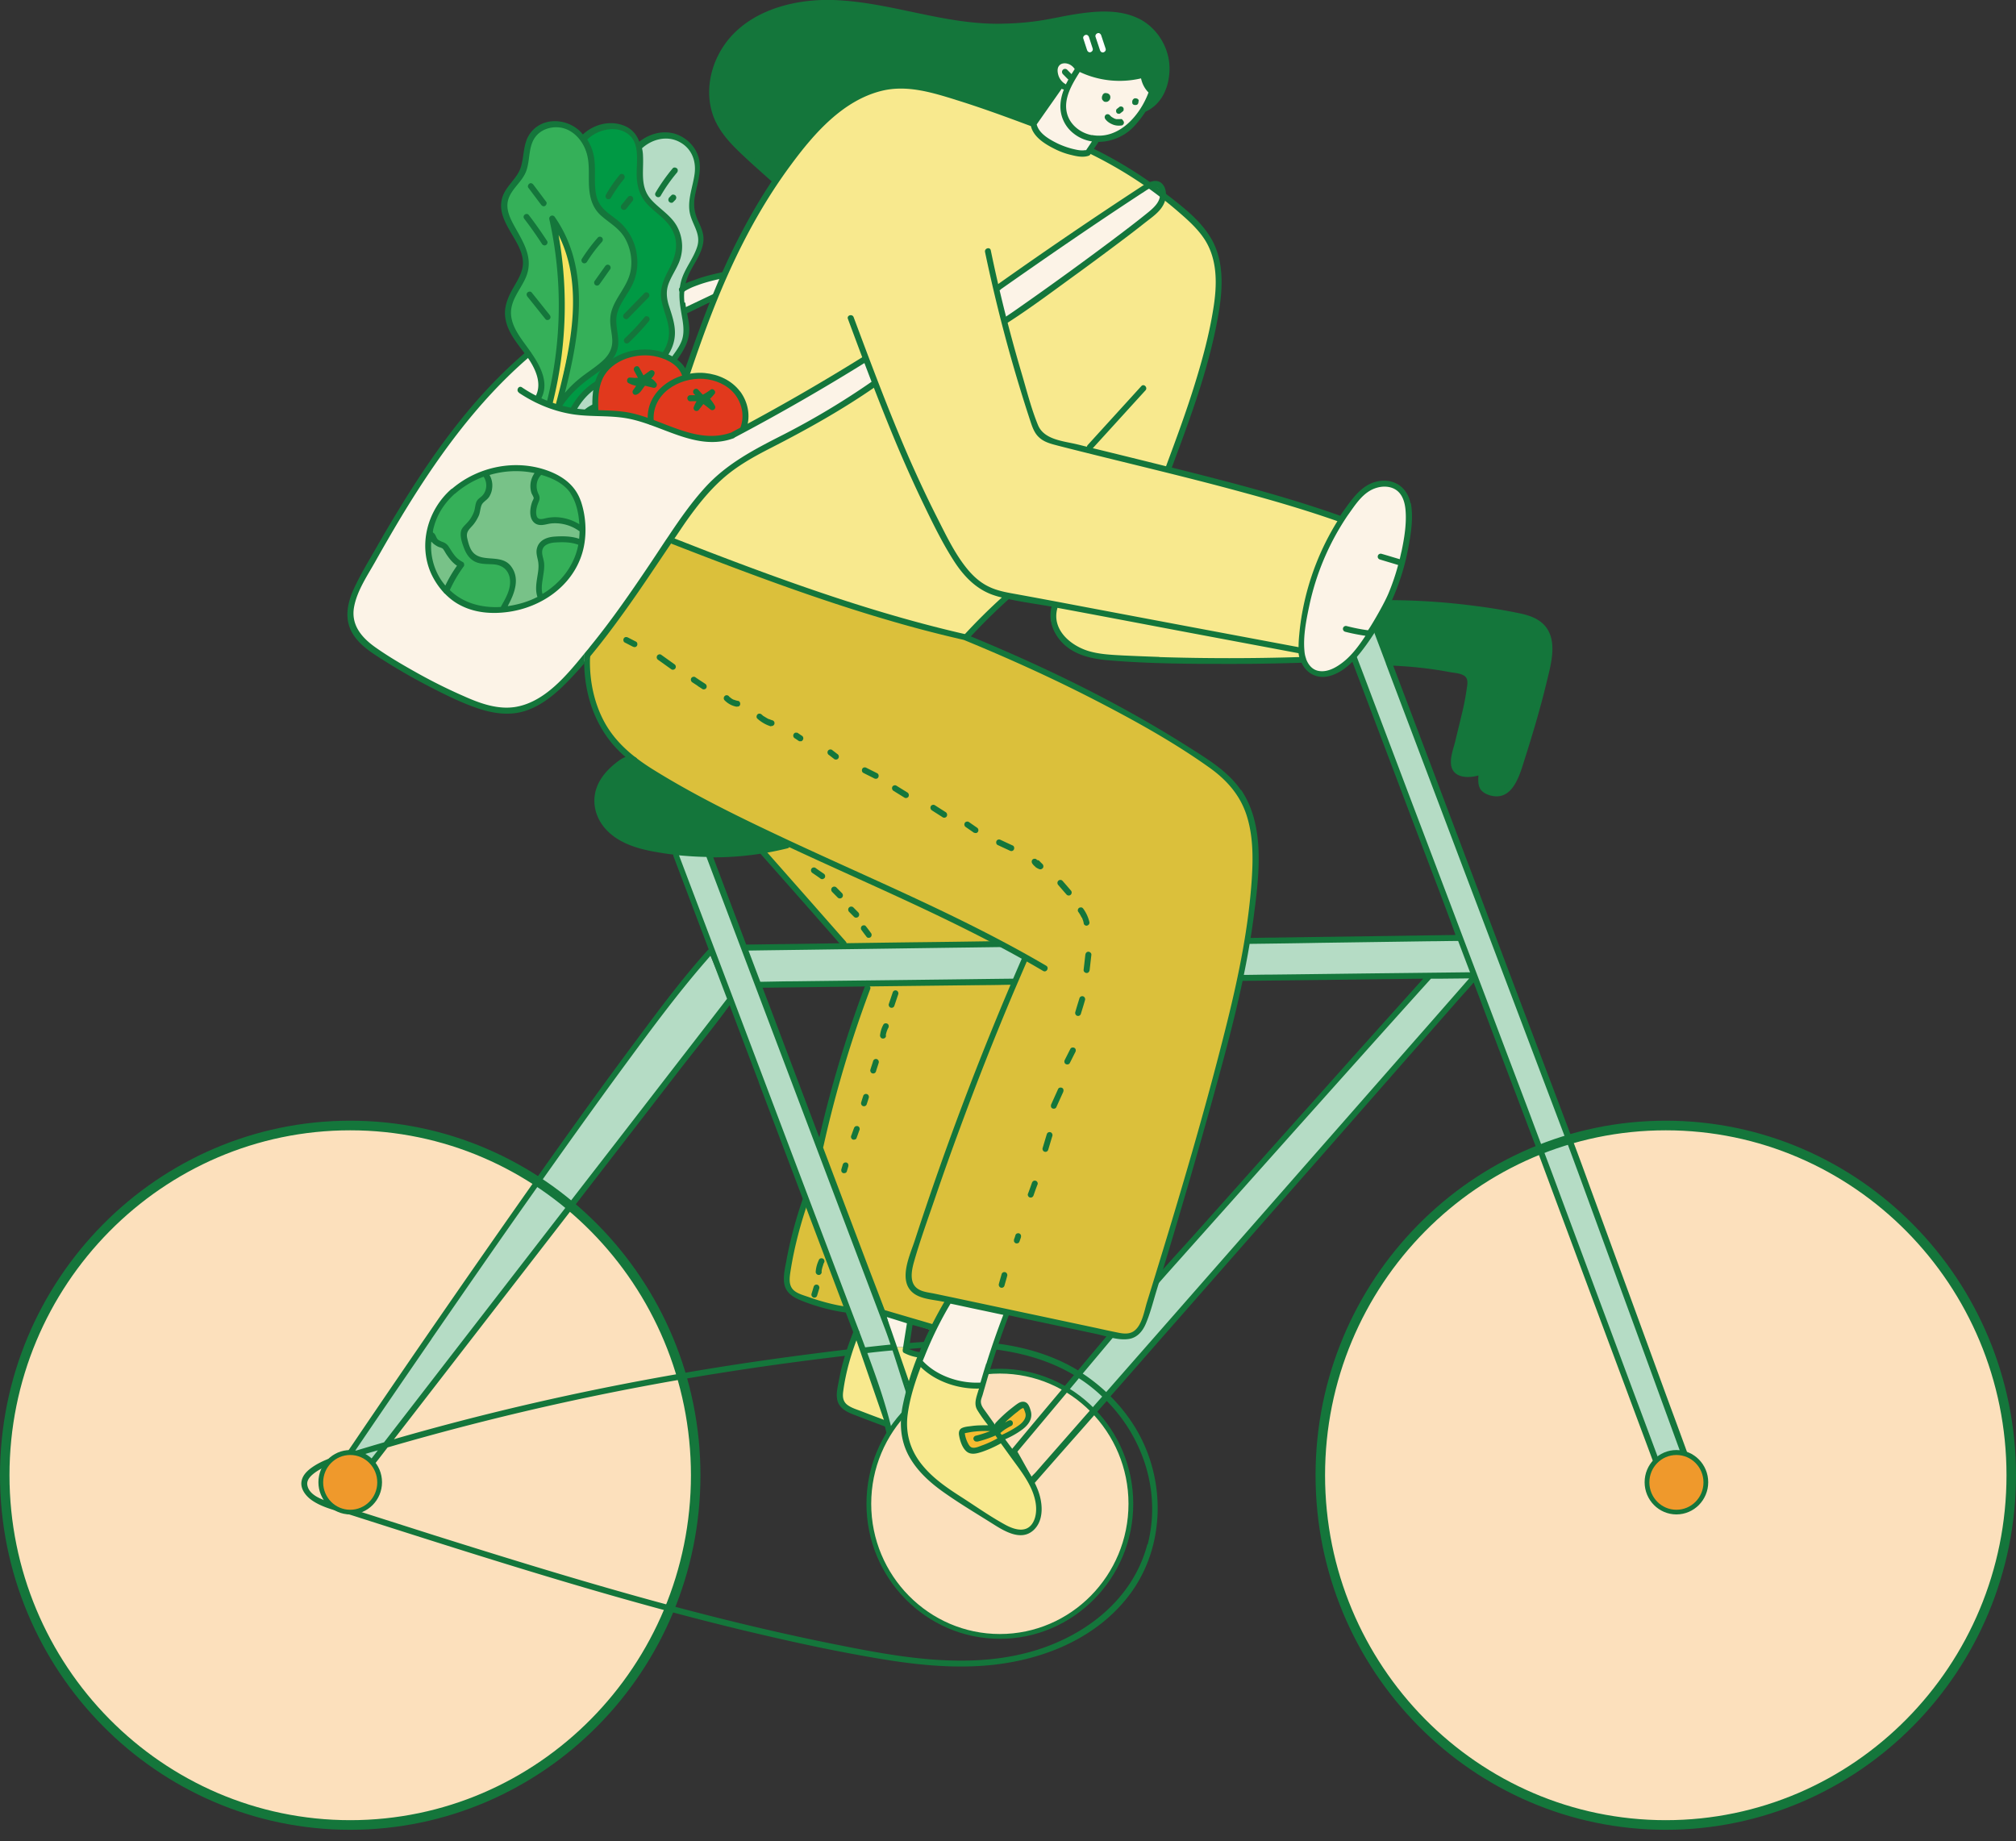 <svg width="173" height="158" fill="none" xmlns="http://www.w3.org/2000/svg"><rect width="100%" height="100%" fill="#333333" stroke="none"/><g clip-path="url(#a)"><path d="m69.058 103.084 3.742 9.288s-3.136-.425-4.112-1.025c-.975-.6-1.395-.8-1.222-2.425.172-1.625 1.58-5.838 1.58-5.838h.012Zm10.842 11.05-3.864-1.3-5.791-14.625 4.309-13.674 12.347-.038 1.013-2.5-2.655-.987-12.78.137-7.297-8.124 2.531-.488s-9.235-4.687-11.384-6.025c-2.148-1.337-4.494-2.9-5.52-6.05-1.024-3.15-.542-6.862.223-8.287.766-1.425 5.05-6.275 5.05-6.275l13.804 5.1 13.064 3.663s9.211 4.337 10.656 5.062c1.445.725 8.952 4.737 10.063 5.675 1.111.937 3.136 3.037 3.433 4.225.296 1.187.876 4.587.457 7.424-.42 2.838-1.877 10.838-2.951 14.3-1.075 3.463-3.507 11.9-3.507 11.9l-2.284 8.112s-.42 3.1-1.914 3.362c-1.494.263-15.62-3.199-15.62-3.199l-1.395 2.612h.012Z" fill="#DBC03B"/><path d="M70.664 98.36a100.569 100.569 0 0 1 4.013-13.487c.11-.313-.37-.45-.494-.138-1.643 4.4-2.989 8.9-4.013 13.487-.074.325.42.463.494.138Zm5.347-9.5c.025-.175.075-.337.136-.487a1.14 1.14 0 0 1 .087-.175c.062-.113.037-.288-.087-.35-.123-.063-.284-.038-.345.087-.16.288-.247.6-.284.925 0 .063.037.138.074.188a.25.25 0 0 0 .185.075.27.27 0 0 0 .185-.075c.05-.05.062-.1.074-.175l-.025-.013Zm-1.148 3.25a.246.246 0 0 0 .309-.175c.074-.25.16-.488.234-.738.037-.125-.049-.287-.172-.312a.247.247 0 0 0-.31.175c-.073.25-.16.487-.234.737-.037.125.05.288.173.313Z" fill="#14763B"/><path d="M29.968 156.333c16.285 0 29.486-13.364 29.486-29.849s-13.201-29.85-29.486-29.85C13.684 96.635.482 110 .482 126.485s13.202 29.849 29.486 29.849Zm112.979 0c16.284 0 29.485-13.364 29.485-29.849s-13.201-29.85-29.485-29.85c-16.285 0-29.486 13.365-29.486 29.85s13.201 29.849 29.486 29.849Z" fill="#FCE0BC"/><path d="M60.861 81.748c-7.766 8.624-33.029 46.186-33.029 46.186h2.21L62.59 85.86m60.032-2.05c-7.766 8.625-23.522 26.312-23.522 26.312L87 124.546l1.482 2.663 38.067-43.386 6.507 17.249 6.779 18.137 2.42 6.2s.086-.163.691-.563c.605-.4 1.544-.175 1.544-.175l-9.668-26.486-10.99-29.112-5.803-15.262-1.951 2.7 9.248 23.962-18.286.337-.667 3.175 16.249-.137v-.038Z" fill="#B5DCC5"/><path d="M85.803 140.434c6.213 0 11.249-5.099 11.249-11.388s-5.036-11.387-11.249-11.387c-6.212 0-11.248 5.098-11.248 11.387 0 6.289 5.036 11.388 11.248 11.388Z" fill="#FCE0BC"/><path d="m57.885 73.036 2.89.375 3.123 7.837 21.806-.238 2.222.988-1.012 2.487-22.016.075 7.52 19.162 4.68 12.762.913 3.013-.383 1.737-1.37 1.613-1.457-4.563-4.05-10.649-7.47-20.125-5.396-14.474Z" fill="#B5DCC5"/><path d="M54.218 65.173s5.074 3.2 6.445 3.888c1.37.687 7.075 3.475 7.075 3.475s-4.26 1.05-7.581.787c-3.322-.262-6.063-.575-7.495-1.95-1.432-1.375-2.902-4.212 1.568-6.2h-.012Zm65.021-8.224s5.112.175 6.125.662c1.012.488.913 1 .679 1.925-.235.925-1.198 5.25-1.198 5.25s-.321 1.225.395 1.55c.716.325 1.852 0 1.852 0s-.222.9.247 1.25 1.087.937 1.988.112c.902-.825 1.963-4.862 1.963-4.862l1.482-5.462s.432-1.763 0-2.838c-.432-1.075-1.519-1.55-2.173-1.65-.654-.1-7.754-1.412-11.36-1.187l-1.21 2.075 1.21 3.175ZM30.054 157.021C13.484 157.021 0 143.371 0 126.596c0-16.774 13.483-30.424 30.054-30.424 16.57 0 30.053 13.65 30.053 30.424 0 16.775-13.483 30.425-30.053 30.425Zm0-60.024c-16.126 0-29.24 13.275-29.24 29.599 0 16.325 13.114 29.6 29.24 29.6 16.125 0 29.238-13.275 29.238-29.6 0-16.324-13.113-29.599-29.238-29.599Zm55.748 43.636c-6.31 0-11.447-5.2-11.447-11.587s5.137-11.587 11.447-11.587 11.446 5.2 11.446 11.587-5.137 11.587-11.447 11.587Zm0-22.762c-6.088 0-11.04 5.013-11.04 11.175 0 6.162 4.952 11.175 11.04 11.175 6.087 0 11.038-5.013 11.038-11.175 0-6.162-4.951-11.175-11.038-11.175Z" fill="#14763B"/><path d="M144.995 125.221c-.556-1.525-1.112-3.05-1.68-4.575-1.197-3.262-2.383-6.524-3.58-9.787-1.112-3.025-2.211-6.05-3.322-9.074a294.63 294.63 0 0 0-1.086-2.963c-.519-1.387-1.05-2.775-1.569-4.162l-3.074-8.112c-1.272-3.363-2.544-6.725-3.815-10.1a8794.615 8794.615 0 0 1-3.816-10.1c-1.025-2.7-2.049-5.412-3.074-8.112-.136-.375-.284-.738-.42-1.113 1.63.075 3.247.25 4.84.55.383.075.901.088 1.247.313.395.25.272.775.21 1.175a21.328 21.328 0 0 1-.42 2.15c-.173.737-.358 1.462-.531 2.2-.148.625-.444 1.375-.395 2.025.099 1.225 1.42 1.275 2.359 1.012-.025.363-.037.788.135 1.113.235.437.877.65 1.322.674 1.629.1 2.16-2.087 2.543-3.287.667-2.1 1.297-4.212 1.815-6.35.358-1.525 1.062-3.687-.136-5.025-.605-.675-1.518-.925-2.37-1.087a47.128 47.128 0 0 0-3.482-.575 58.39 58.39 0 0 0-7.545-.513c-.333 0-.333.513 0 .513 2.062 0 4.112.112 6.162.337 1.062.113 2.124.263 3.185.45.889.15 1.816.263 2.667.588 2.161.813 1.482 3.237 1.075 4.987-.469 1.988-1.062 3.95-1.655 5.913-.358 1.162-1.099 4.575-2.976 3.275-.284-.2-.259-.588-.247-.913.025-.575.136-1.137.26-1.7.296-1.412.716-2.8 1.099-4.187.185-.65.358-1.3.518-1.963.173-.687.445-1.437.186-2.15-.643-1.775-3.26-1.85-4.791-2.025-2.062-.237-4.124-.4-6.199-.412a4.922 4.922 0 0 0-.037-.112c-.024-.063-.16-.425-.185-.488-.111-.313-.494.138-.37.438.358.962.728 1.924 1.086 2.887 0 .012 0 .025.013.05.913 2.425 1.839 4.862 2.753 7.287a8278.02 8278.02 0 0 1 3.704 9.8l3.89 10.275 3.333 8.812 2.001 5.287c.259.688.506 1.375.765 2.063.976 2.662 1.951 5.337 2.927 7.999 1.234 3.388 2.481 6.775 3.716 10.163.778 2.137 1.556 4.262 2.334 6.399.037.1.074.213.111.313.111.312.605.175.494-.138l.025-.025Zm-20.608-70.123c1.654.188 5.136.3 4.568 2.825-.345 1.538-.815 3.038-1.234 4.55-.309 1.15-.655 2.325-.803 3.513-.593.237-1.815.425-1.902-.513-.037-.325.112-.7.186-1.012.086-.388.185-.763.271-1.15.346-1.4.704-2.788.902-4.213.074-.537.123-1.1-.346-1.475-.494-.4-1.334-.425-1.939-.525a40.1 40.1 0 0 0-4.741-.5c-.235-.625-.469-1.262-.716-1.887 1.914.025 3.828.162 5.741.375l.013.012Zm16.349 65.849c-1.161-3.1-2.309-6.213-3.47-9.313-1.124-3.025-2.247-6.037-3.371-9.062-.444-1.2-.889-2.4-1.346-3.6a407.01 407.01 0 0 1-1.247-3.312c-.938-2.488-1.889-4.987-2.827-7.475-1.21-3.212-2.433-6.412-3.643-9.625-1.235-3.262-2.469-6.524-3.704-9.774-1-2.65-2-5.288-3-7.938-.519-1.362-1.025-2.724-1.544-4.075-.025-.062-.16-.425-.185-.487-.111-.313-.494.137-.371.438.359.95.717 1.887 1.075 2.837l2.716 7.175c1.198 3.175 2.396 6.337 3.606 9.512.506 1.337 1.494 3.975 1.469 3.987-2 .025-4.025.063-6.013.088-3.161.05-6.335.087-9.495.137-.729 0-1.47.025-2.198.025-.321 0-.334.525 0 .513 2-.025 3.988-.05 5.988-.088l9.495-.137c.729 0 1.63-.025 2.371-.025h.087c.358.95.666 1.762 1.024 2.7-.024 0-.049-.013-.074-.013l-6.569.075c-3.494.038-6.976.088-10.47.125-.803 0-1.605.025-2.396.025-.321 0-.333.525 0 .513l6.569-.075 8.915-.113c-3.26 3.625-6.507 7.25-9.742 10.875-3.284 3.675-6.557 7.35-9.841 11.025-1.247 1.4-2.543 2.774-3.754 4.224-2 2.388-4 4.763-6 7.15-.1.113-.186.225-.284.338-.037-.025-.087-.05-.124-.075-2.272-1.35-4.865-2.038-7.47-2.3-2.642-.275-5.31-.138-7.94.125-.16-.475-.32-.963-.493-1.425-.618-1.675-1.26-3.338-1.902-5.013-2.877-7.612-5.754-15.224-8.63-22.824-.174-.45-.334-.875-.507-1.325h.062c2.42-.025 4.852-.062 7.272-.087 3.828-.05 7.656-.088 11.496-.138.889 0 1.778-.025 2.68-.037.32 0 .333-.525 0-.513-2.42.025-4.853.063-7.273.088-3.828.05-7.656.087-11.496.137-.889 0-1.778.025-2.68.038h-.258c-.359-.938-.655-1.738-1.013-2.675 2.37-.038 4.754-.063 7.124-.1 3.915-.05 7.841-.113 11.755-.163l2.717-.037c.32 0 .333-.525 0-.513-2.457.038-4.915.075-7.372.1-3.914.05-7.84.113-11.755.163l-2.667.037c-.938-2.5-1.889-4.987-2.827-7.487h.173a26.562 26.562 0 0 0 6.198-.775c.321-.075.185-.575-.136-.5a26.332 26.332 0 0 1-11.643.225c-1.692-.35-3.63-1.125-4.186-2.975-.26-.85-.062-1.712.407-2.45a5.13 5.13 0 0 1 .828-.962c.308-.275.987-.938 1.444-.688.284.15.544-.287.26-.45-.618-.325-1.21.088-1.692.463-.568.45-1.087.987-1.432 1.625-.692 1.275-.507 2.725.37 3.85 1.013 1.275 2.593 1.812 4.137 2.112a29.67 29.67 0 0 0 1.84.287c0 .038 0 .076.012.126l3.037 8.024c-.037 0-.074.025-.111.075-2.235 2.488-4.235 5.188-6.223 7.863-2.84 3.8-5.594 7.65-8.335 11.524-2.852 4.038-5.68 8.1-8.495 12.175-2.284 3.3-4.544 6.612-6.803 9.937-.37.55-.741 1.1-1.124 1.65-1 .262-2.037.587-2.901 1.175-.42.287-.852.675-.951 1.212-.124.65.333 1.238.815 1.6.988.725 2.358.975 3.506 1.338 5.902 1.887 11.805 3.775 17.744 5.55s11.903 3.425 17.94 4.812c3.013.7 6.05 1.338 9.1 1.862 2.952.513 5.94.875 8.928.713 4.865-.25 9.94-2.062 12.99-6.087 3.123-4.113 3.185-9.938.555-14.312-.605-1-1.334-1.925-2.16-2.75 2.086-2.375 4.16-4.75 6.247-7.125 3.667-4.175 7.334-8.362 11.002-12.537 3.173-3.613 6.334-7.225 9.507-10.837 1.037-1.188 2.074-2.363 3.112-3.55.432-.488.876-.963 1.296-1.463.222.6.457 1.2.679 1.8 1.025 2.713 2.05 5.438 3.087 8.15.568 1.512 1.148 3.025 1.716 4.537.297.788.581 1.563.877 2.35 1.012 2.738 2.037 5.463 3.05 8.2 1.21 3.25 2.42 6.487 3.63 9.737.741 2 1.494 4 2.235 6l.111.3c.111.312.605.175.494-.138l-1.593-4.274-.012-.025Zm-80.11-47.399 8.964 23.7c2.087 5.524 4.185 11.049 6.272 16.574.198.512.383 1.037.556 1.562-.729.075-1.445.15-2.173.238-.284-.763-.568-1.525-.865-2.288-1.222-3.225-2.444-6.462-3.667-9.687L62.38 84.26c-1.37-3.625-2.741-7.237-4.112-10.862.778.075 1.568.125 2.346.138l.013.012Zm4.47 19.3 7.334 19.386c.432 1.15.876 2.3 1.308 3.45-1.975.225-3.938.475-5.902.738-11.36 1.525-22.583 3.8-33.61 6.962-.148.038-.283.088-.42.125l6.15-7.95 9.78-12.637 8.692-11.25c1.395-1.8 2.852-3.562 4.185-5.412.828 2.2 1.655 4.387 2.495 6.587h-.013Zm-28.054 22.036c2.778-4.025 5.556-8.049 8.371-12.037 2.779-3.937 5.57-7.862 8.434-11.75 2.123-2.887 4.26-5.774 6.606-8.487l.53-.612 1.408 3.712-3.47 4.488c-2.765 3.574-5.519 7.15-8.285 10.712-3.26 4.212-6.507 8.412-9.766 12.624-2.643 3.413-5.273 6.825-7.915 10.238-.827.237-1.655.487-2.482.737l.148-.225c2.124-3.137 4.272-6.262 6.42-9.387v-.013Zm-7.05 12.712-.05.05c-.185-.05-.543.025-.691.025h-.926a283.43 283.43 0 0 0 1.691-2.512c.025 0 .037 0 .062-.012a125.69 125.69 0 0 1 2.346-.688l-1.864 2.412c-.186.238-.396.475-.569.738v-.013Zm68.466 4.925c-1.26 4.825-5.482 7.975-10.063 9.238-5.618 1.549-11.582.387-17.163-.738-5.742-1.162-11.434-2.587-17.077-4.175-5.655-1.587-11.26-3.325-16.854-5.087-2.827-.9-5.655-1.8-8.47-2.7-.803-.25-2.284-.6-2.457-1.613-.087-.487.358-.862.704-1.112.654-.45 1.42-.738 2.197-.963-.197.288-.395.575-.58.863-.333.487-.729.975-1.012 1.5 0 .025-.025.037-.05.062-.111.163.037.388.222.388h1.457c.26 0 .716.1.939-.075.11-.088.21-.275.296-.388.63-.812 1.247-1.625 1.877-2.425.284-.362.556-.724.84-1.087a231.657 231.657 0 0 1 28.942-6.45c2.778-.437 5.569-.825 8.36-1.175l3.358-.412c.827 2.225 1.592 4.475 2.148 6.787.074.325.519 0 .445-.337-.556-2.288-1.272-4.313-2.087-6.513a62.57 62.57 0 0 1 2.16-.225c.408 1.225.779 2.463 1.186 3.688.099.312.531-.013.432-.338-.395-1.187-.704-2.2-1.086-3.4l1.765-.15c4.507-.3 9.323-.037 13.274 2.313-1.741 2.075-3.494 4.15-5.223 6.237a.937.937 0 0 0-.099.125c-.074.088-.099.213-.037.313l1.482 2.662c.074.137.296.175.395.05 1.26-1.438 2.519-2.875 3.79-4.312.84-.95 1.668-1.9 2.507-2.85 3.149 3.2 4.667 7.837 3.507 12.324l-.025-.025Zm-9.94-5.787c-.407-.725-.802-1.45-1.21-2.162 1.618-1.925 3.223-3.85 4.84-5.775.149-.175.297-.35.433-.525.395.25.778.525 1.148.825.296.237.58.487.852.75-.543.612-1.074 1.225-1.618 1.837-1.037 1.188-2.074 2.363-3.111 3.55-.334.375-.654.75-.988 1.125-.099.112-.247.237-.358.375h.012Zm34.067-38.786c-3.037 3.45-6.063 6.912-9.1 10.362-3.667 4.175-7.334 8.362-11.002 12.537-2.519 2.875-5.037 5.737-7.556 8.612a15.508 15.508 0 0 0-2.013-1.587c1.963-2.338 3.927-4.675 5.877-7.013 1.038-1.225 2.124-2.412 3.186-3.612l9.384-10.512c3.457-3.863 6.915-7.737 10.384-11.587.346-.388.704-.775 1.05-1.163h.864l2.396-.025h.024l-3.506 4 .012-.012Z" fill="#14763B"/><path d="M142.242 125.384a10.372 10.372 0 0 1 2.42-.05Z" fill="#FCE0BC"/><path d="M142.316 125.634a9.797 9.797 0 0 1 2.346-.038c.136.013.26-.125.26-.262 0-.15-.112-.238-.26-.263a10.363 10.363 0 0 0-2.482.05c-.135.025-.209.2-.172.313.037.15.172.2.308.175v.025Z" fill="#14763B"/><path d="M142.946 157.021c-16.57 0-30.053-13.65-30.053-30.425 0-16.774 13.483-30.424 30.053-30.424 16.571 0 30.054 13.65 30.054 30.424 0 16.775-13.483 30.425-30.054 30.425Zm0-60.024c-16.126 0-29.238 13.275-29.238 29.599 0 16.325 13.112 29.6 29.238 29.6 16.126 0 29.239-13.275 29.239-29.6 0-16.324-13.113-29.599-29.239-29.599Z" fill="#14763B"/><path d="M30.188 124.646h-.272c-1.316 0-2.383 1.081-2.383 2.413v.275c0 1.332 1.067 2.412 2.383 2.412h.272c1.316 0 2.383-1.08 2.383-2.412v-.275c0-1.332-1.067-2.413-2.383-2.413Z" fill="#EF992C"/><path d="M30.053 129.959c-1.506 0-2.729-1.238-2.729-2.763 0-1.524 1.223-2.762 2.729-2.762s2.729 1.238 2.729 2.762c0 1.525-1.223 2.763-2.729 2.763Zm0-5.1c-1.284 0-2.321 1.05-2.321 2.35s1.037 2.35 2.321 2.35c1.284 0 2.321-1.05 2.321-2.35s-1.037-2.35-2.321-2.35Z" fill="#14763B"/><path d="M143.995 124.646h-.272c-1.316 0-2.383 1.081-2.383 2.413v.275c0 1.332 1.067 2.412 2.383 2.412h.272c1.316 0 2.383-1.08 2.383-2.412v-.275c0-1.332-1.067-2.413-2.383-2.413Z" fill="#EF992C"/><path d="M143.86 129.959c-1.507 0-2.729-1.238-2.729-2.763 0-1.524 1.222-2.762 2.729-2.762 1.506 0 2.728 1.238 2.728 2.762 0 1.525-1.222 2.763-2.728 2.763Zm0-5.1c-1.284 0-2.322 1.05-2.322 2.35s1.038 2.35 2.322 2.35 2.321-1.05 2.321-2.35-1.037-2.35-2.321-2.35Z" fill="#14763B"/><path d="m58.514 24.712 3.692-1.1-.778 2.087-2.901 1.15s-.47-1.275 0-2.137h-.013Zm22.795 86.809 5.149 1.213-2.198 6.35s-2.285-.175-3.149-.688c-.864-.512-2.222-1.537-2.222-1.537l2.432-5.338h-.012ZM91.013 7.237c.074.075-2.333 3.325-2.333 3.325s.666 1.613 2.16 2.088c1.495.462 2.569.475 2.569.475L94 11.987s1.272-.025 2.1-.55c.827-.525 1.728-1.325 2.11-2.2.384-.875.569-1.262.569-1.262l-.68-1.5s-1.48.312-2.493.187-2.989-.75-2.989-.75-.53-.787-.963-.75c-.432.038-1.11.075-1.136.675-.024.6.025.95.507 1.413l-.013-.013Zm22.843 39.574s2.68-6.4 5.495-5.25c2.815 1.15 1.025 6.612 1.025 6.612s-1.074 3.625-1.852 4.825c-.766 1.213-2.47 4.263-4.124 4.613-1.655.35-2.26.162-2.494-.788-.235-.95-.322-3.537.222-5.337.543-1.8 1.728-4.675 1.728-4.675Z" fill="#FCF3E7"/><path d="M66.652 15.512s4.21-6.462 7.248-7.55c3.025-1.087 5.111-.825 7.457 0s7.322 2.613 7.322 2.613l2.334-3.325s-.95-.738-.346-1.8c.605-1.063 1.939.475 1.939.475s2.408.85 3.494.775c1.087-.075 2-.213 2-.213l.68 1.5-.568 1.263s.876-.1 1.247-.863c.37-.762.704-1.762.605-2.725-.099-.962-.42-2.45-1.507-3.187-1.086-.737-3.494-1.762-5.976-1.037-2.482.725-5.988.8-7.273.837-1.284.038-7.235-1.037-9.124-1.375-1.89-.337-7.409-1.362-10.335.35-2.926 1.713-4.05 2.875-4.507 4.95-.457 2.075.185 4.562 1.284 5.675 1.1 1.112 4.038 3.662 4.038 3.662l-.012-.025Z" fill="#14763B"/><path d="M58.7 32.437s2.42-.625 3.507.325c1.087.95 1.84 1.737 1.728 2.775-.11 1.037 0 1.362 0 1.362l10.434-6.175.84 2.163s-8.298 4.925-10.446 6c-2.149 1.074-4.124 3.137-5.483 4.712-1.358 1.575-1.827 2.675-1.827 2.675s10.113 3.962 12.459 4.725c2.346.762 13.063 3.662 13.063 3.662l3.26-3.4 4.161.688s-.42 1.2 0 1.825c.42.624 1.284 2.374 3.79 2.7 2.507.324 17.534 0 17.534 0s-.284-1.613 0-3.45c.284-1.838 1.371-3.738 1.704-5.138.333-1.412 1.642-3.387 1.642-3.387s-4.803-1.838-7.914-2.388c-3.112-.55-7.038-1.8-7.038-1.8s2-4.95 2.395-6.474c.395-1.525 1.617-5.538 1.815-7.413.198-1.875.716-3.175-.222-5.112-.939-1.938-3.482-4.587-5.964-5.787a34.218 34.218 0 0 1-4.445-2.6s.037.575-1.21.212c-1.247-.362-2.013-.475-2.52-.937-.505-.463-.814-.738-1.283-1.625 0 0-6.396-2.313-7.619-2.613-1.222-.3-3.296-1.237-5.828-.412-2.53.825-5.148 3.625-6.346 4.912-1.198 1.288-3.359 4.863-4.235 6.063-.877 1.2-2.976 5.924-2.976 5.924l-2.951 7.988H58.7Zm20.175 84.422s1.272 1.563 3.47 1.788c2.197.225 2 .162 2 .162l-.408 1.788s3.457 4.637 4 5.612c.544.975 1.273 2.562 1.223 3.212-.05.65.025 1.888-1.136 2.038-1.16.15-2.877-1-3.84-1.613-.963-.612-3.58-2.012-4.618-3.262-1.037-1.25-1.889-1.888-2.013-2.875-.123-.987.062-2.65.26-3.437.197-.788 1.062-3.425 1.062-3.425v.012Zm-5.458-2.225.68 1.4 1.95 6.125s-1.086-.388-1.95-.738c-.865-.35-1.754-.412-2-1.212-.248-.8.296-2.525.53-3.475.235-.95.803-2.112.803-2.112l-.013.012Zm3.347.963h.876s.087.337.346.45c.26.112.89.25.89.25l-.94 2.962-1.16-3.65-.012-.012Z" fill="#F8E98E"/><path d="m76.049 112.834 2.086.637-.481 2.125h-.889l-.716-2.762Z" fill="#FCF3E7"/><path d="M85.332 122.509s1.815-1.863 2.297-1.863c.481 0 .543.313.568.8.025.488-1.16 1.575-1.741 1.838l-.58.262s-1.1.475-1.556.725c-.457.25-.914.538-1.21.213-.297-.325-.988-1.475-.47-1.65.519-.175 2.704-.338 2.704-.338l-.012.013Z" fill="#F5BC31"/><path d="M85.643 24.736s9.791-6.824 10.458-7.324c.667-.5 2.642-1.838 3.136-1.75.494.087.716.8.568 1.175-.148.375-.309.962-1.247 1.725-.938.762-10.26 7.624-10.755 8.012-.493.387-1.53 1.112-1.53 1.112l-.63-2.962v.012ZM74.38 30.712l.84 2.162s-6.457 3.8-8.075 4.7c-1.617.9-2.951 1.162-4.865 2.987-1.914 1.825-3.42 3.3-5.482 6.775-2.062 3.475-5.445 7.7-6.186 8.8-.741 1.1-3.766 4.412-5.705 4.737-1.938.325-4.408-.35-6.37-1.375-1.964-1.025-5.903-3.212-6.792-3.975-.889-.762-1.877-1.437-1.766-2.912.111-1.475 1.161-3.275 1.729-4.237.568-.963 5.285-8.588 6.161-9.825.877-1.238 6.211-7.25 7.31-8.137 0 0 .778.725 1.025 1.512.247.788.21 2.05 0 2.35 0 0 1.309.925 2.79 1 1.482.075 3.21.125 4.124.275.914.15 2.359.587 3.52 1.062 1.16.475 2.815 1.1 3.84 1.163 1.024.062 3.099-.55 4.852-1.638 1.753-1.087 9.038-5.412 9.038-5.412l.013-.012Z" fill="#FCF3E7"/><path d="M47.871 34.461s1.692-1.9 2.593-2.137c.901-.237 1.716-1.087 1.951-1.712.235-.625.235-1.375.198-2.588-.038-1.212-.149-1.287.185-1.775.333-.487 1.272-1.612 1.556-2.637.284-1.025.074-2.338-.346-3.063-.42-.725-1.284-1.637-2.038-2.187-.753-.55-1.049-.6-1.135-1.65-.087-1.05-.186-2.875-.346-3.812-.16-.938-.976-2.188-2.605-2.275-1.63-.088-2.569.8-2.667 1.587-.1.788.012 1.975-.47 2.713-.481.737-1.506 1.4-1.568 2.5-.062 1.1.741 2.3 1.247 3.274.506.975.803 1.125.778 2.013-.025.887-1.087 2.262-1.37 3.05-.284.787-.482 1.9.308 3.05s1.704 2.162 1.963 2.812c.42 1.037.124 2.475.124 2.475l-.05.187 1.63.513.062-.325v-.013Z" fill="#35B059"/><path d="M50.204 11.7s1.013-1.038 2.148-.925c1.136.112 1.741.35 2.124 1.25s.148 2.35.346 3.624c.197 1.275.778 1.5 1.482 2.175.703.675 1.494 1.038 1.74 2.2.248 1.163.174 2.125-.32 2.95-.494.825-1 1.5-.89 2.45.112.95.717 1.85.73 2.938.011 1.087-.31 2.55-1.57 3.125-1.258.575-3.283.712-4.123 1.087-.84.375-2.519 2.05-2.68 2.6l-1.382-.388s.679-.95 1.234-1.412c.556-.463 1.976-1.4 2.396-1.888.42-.487 1.26-.862 1.309-1.724.049-.863-.358-1.588-.173-2.738s1.062-1.812 1.234-2.262c.173-.45.865-1.888.568-2.975-.296-1.088-.666-2.025-1.592-2.663-.926-.637-1.655-.662-1.927-2.087-.271-1.425-.061-2.6-.197-3.1s-.766-2.05-.766-2.05l.309-.187Z" fill="#094"/><path d="M54.847 12.462s1.198-.825 2.099-.9c.901-.075 2.26.638 2.544 1.4.283.763.506 1.138.148 2.7-.358 1.562-.494 2.487-.16 3.137.333.65.913 1.313.69 2.075-.222.763-.74 1.588-1.16 2.363-.42.775-.494 1.587-.482 2.6.013 1.012.445 1.525.321 2.487-.123.963-.271 1.775-.592 2.1-.321.325-.939 1.4-1.223 1.837-.284.438-.716 1.075-1.284 1.513-.568.437-1.123.612-2.407.7-1.285.087-2.742.4-3.112.912l-1.198-.187s.445-.863 1.136-1.45c.692-.588 1.741-1.413 3.124-1.613 1.383-.2 2.741-.637 3.075-1.025.333-.387 1.21-1.312 1.197-2.212-.012-.9-.37-1.875-.58-2.737-.21-.863-.296-1.113.012-1.913.309-.8 1.112-1.812 1.149-2.6.037-.787-.062-1.962-.58-2.4-.52-.437-1.198-.975-1.853-1.837-.654-.863-.889-.85-.926-1.9-.037-1.05.05-3.05.05-3.05h.012Z" fill="#B5DCC5"/><path d="M47.513 19.2s1.569 2.537 1.643 3.787c.074 1.25.345 3.375.172 4.487-.172 1.112-1.53 7.325-1.53 7.325l-.816-.163s.605-1.975.754-3.087c.148-1.113.506-3.287.444-4.275-.062-.988-.074-3.262-.21-4.125-.136-.862-.469-3.937-.469-3.937l.012-.013Z" fill="#F6E35E"/><path d="M36.832 45.674s.037.437.753.875c.716.437.914.575 1.161 1.075s.889.887.889.887l-1.408 2.225s-1.26-1.262-1.407-2.812c-.148-1.55 0-2.238 0-2.238l.012-.012Zm4.866-5.013s.889-.575 2.297-.537c1.407.037 2.173.312 2.173.312s-.457.688-.42 1.163c.037.475.26.8.26 1.175s-.26.65-.186 1.175c.074.525-.086 1 .68.9.765-.1 1.728-.338 2.48 0 .754.337 1.125.675 1.125.675l-.161 1.112s-1.198-.425-1.89-.375c-.69.05-1.357.063-1.555.45-.197.388-.395.613-.197 1.15.197.538.074 1.3 0 1.838-.075.537.197 1.662.197 1.662s-2.79.888-3.383.963c0 0 .704-1.15.815-1.5.111-.35.222-1.188.037-1.538-.185-.35-.457-.962-1-1.012-.544-.05-1.642-.1-1.926-.225-.284-.125-1.025-.763-1.136-1.438-.112-.675-.1-1.125.308-1.512.408-.388.704-.9.716-1.338.013-.437-.21-.687.358-.9.569-.212.852-.612.741-1.225-.11-.612-.32-.975-.32-.975h-.013Z" fill="#78C288"/><path d="M36.895 45.898s.506-2.624 1.679-3.512c1.173-.887 3.124-1.725 3.124-1.725s.432.4.32.975c-.11.575-.283.963-.543 1.225-.259.263-.172.1-.358.5-.185.4-.222 1.038-.456 1.325-.235.288-.754.6-.778 1-.025.4.037 1.487.592 1.925.556.437 1.21.412 1.963.587.754.175 1.532.5 1.569 1.4.037.9-.284 1.538-.457 1.913-.173.375-.432.825-.432.825s-2.198 0-3.285-.55c-1.086-.55-1.605-1.05-1.605-1.05l.803-1.325.605-.9s-.507-.288-.89-.888c-.382-.6-.431-.825-.715-.887-.285-.063-.605-.175-.741-.4-.136-.225-.395-.438-.395-.438Zm9.272-5.461s-.53.625-.42 1.162c.112.538.31.825.26 1.175-.05.35-.26.55-.185 1.175.074.625.123.975.679.9.556-.075 1.667-.463 2.235-.075.568.387 1.37.762 1.37.762s.037-1.437-.382-2.237c-.42-.8-.963-2.375-3.556-2.85v-.012Zm3.779 6.199s-.58 3.425-3.457 4.562c0 0-.37-.287-.26-1.125.112-.837.21-1.55.137-1.874-.075-.325-.26-1.175.123-1.475.383-.3.778-.638 1.864-.5 1.087.137 1.593.412 1.593.412Z" fill="#35B059"/><path d="M49.835 42.986c-.469-1.337-1.53-2.112-2.803-2.587-2.778-1.025-5.988-.375-8.235 1.537-.025 0-.062.025-.087.05-2 1.763-2.827 4.7-1.729 7.2.272.6.643 1.163 1.087 1.65.025.038.05.075.087.1h.012c.383.388.802.725 1.284.975 1.297.7 2.815.8 4.248.588 2.765-.413 5.358-2.175 6.235-4.938.457-1.437.395-3.162-.099-4.587v.012Zm-.889-.662c.494.737.716 1.712.766 2.662a4.072 4.072 0 0 0-1.729-.587 3.596 3.596 0 0 0-1.037.05c-.284.05-.729.237-.877-.125-.11-.288-.05-.663.037-.938.05-.175.136-.337.185-.512a.676.676 0 0 0-.074-.463c-.271-.562-.222-1.2.223-1.662.975.275 1.963.75 2.53 1.587l-.024-.012ZM37.02 46.486l.148.15c.136.113.271.2.42.275.123.063.333.088.432.2.11.138.185.3.284.45.099.15.21.3.32.438.174.212.371.4.593.55a11.12 11.12 0 0 0-1 1.7 5.774 5.774 0 0 1-.395-.525 5.265 5.265 0 0 1-.815-3.225l.013-.013Zm1.58 4.15c.333-.725.729-1.4 1.198-2.037a.227.227 0 0 0 .024-.2c0-.075-.049-.138-.123-.175a2.08 2.08 0 0 1-.716-.6c-.198-.25-.346-.525-.531-.788a.93.93 0 0 0-.432-.312 2.294 2.294 0 0 1-.395-.188c-.21-.137-.21-.475-.433-.612-.098-.063 0-.2-.024-.25.271-1.213.901-2.238 1.852-3.1a.093.093 0 0 0 .05-.025 7.75 7.75 0 0 1 2.43-1.439c.345.5.296 1.225-.136 1.65-.185.175-.395.275-.494.538-.099.25-.099.525-.185.787a2.771 2.771 0 0 1-.618 1c-.172.188-.37.35-.469.588-.185.475.062 1.15.235 1.6.173.45.444.862.877 1.1.518.275 1.11.212 1.679.262.815.063 1.346.588 1.383 1.425.037.788-.408 1.525-.778 2.188 0 .012 0 .025-.013.037-1.605.1-3.198-.312-4.358-1.425l-.025-.025ZM43.575 52c.568-1.05 1.087-2.35.272-3.413-.89-1.175-2.741-.125-3.445-1.462-.148-.288-.235-.625-.309-.95-.123-.575.21-.775.543-1.175.186-.238.334-.488.457-.763.124-.287.124-.8.321-1.037.185-.225.432-.338.593-.613.111-.2.198-.425.222-.662a1.787 1.787 0 0 0-.222-1.163 7.91 7.91 0 0 1 3.704-.2c.05 0 .111.026.16.038a1.943 1.943 0 0 0-.271 1.687c.037.125.185.325.198.45 0 .075-.075.2-.111.275a3.03 3.03 0 0 0-.1.313c-.086.337-.123.737-.024 1.075.099.325.321.575.667.637.383.075.765-.1 1.148-.125a3.545 3.545 0 0 1 2.31.65c.011 0 .036.013.048.025 0 .225-.024.438-.037.65-.666-.237-1.457-.237-2.148-.187-.63.05-1.284.3-1.47.987-.098.35 0 .675.075 1.025.086.375.061.763 0 1.138-.1.675-.26 1.362-.037 2.025a7.51 7.51 0 0 1-1.359.537 9.625 9.625 0 0 1-1.16.25L43.575 52Zm2.976-1.038c-.136-.537 0-1.087.074-1.637.05-.3.086-.6.074-.913-.012-.325-.148-.625-.173-.937-.062-.7.605-.9 1.16-.925.643-.038 1.322-.038 1.94.2-.346 1.812-1.52 3.287-3.063 4.212h-.012Zm74.49-7.764c-.26-1.35-1.371-2.137-2.717-1.912-1.481.25-2.296 1.55-3.124 2.687a6.917 6.917 0 0 0-.185.288c-4.729-1.675-9.606-2.925-14.459-4.138 1.63-4.374 3.297-8.812 4.05-13.45.309-1.911.408-3.986-.444-5.774-.877-1.825-2.68-3.162-4.235-4.362a36.327 36.327 0 0 0-6.26-3.863c-.297-.137-.556.3-.26.45 1.852.9 3.63 1.95 5.31 3.15a34.561 34.561 0 0 1 2.518 2c.766.663 1.532 1.363 2.1 2.213 1.185 1.787 1.111 4.025.777 6.05-.345 2.15-.913 4.262-1.555 6.337-.741 2.412-1.618 4.775-2.495 7.137-2.099-.525-4.185-1.038-6.284-1.55 1.506-1.65 3.012-3.312 4.519-4.962.222-.238-.136-.613-.358-.363-1.531 1.688-3.075 3.375-4.606 5.063a.279.279 0 0 0-.062.137c-.271-.062-.543-.137-.815-.2-1.173-.287-2.864-.387-3.383-1.662-.58-1.413-.963-2.95-1.395-4.413a129.657 129.657 0 0 1-2.655-10.574c-.061-.325-.555-.188-.494.137.68 3.238 1.47 6.45 2.383 9.625.457 1.587.939 3.162 1.457 4.737.186.563.359 1.163.815 1.563.445.412 1.05.55 1.618.7 5.272 1.35 10.582 2.562 15.842 4 2.728.737 5.457 1.537 8.124 2.474a22.475 22.475 0 0 0-2.975 7.613c-.136.7-.235 1.4-.297 2.1a10.96 10.96 0 0 0-.062 1.1c-6.47-1.213-12.927-2.425-19.397-3.65a582.724 582.724 0 0 0-4.557-.85c-.876-.163-1.802-.288-2.617-.688-.716-.337-1.321-.875-1.828-1.487-1.11-1.338-1.876-2.988-2.667-4.538-.84-1.662-1.63-3.362-2.383-5.075-1.716-3.95-3.222-7.987-4.729-12.024-.111-.313-.605-.175-.494.137 1.334 3.6 2.68 7.188 4.161 10.725.754 1.788 1.544 3.55 2.383 5.287.79 1.638 1.606 3.3 2.593 4.825.84 1.288 1.914 2.4 3.408 2.888.222.075.445.137.667.187a49.691 49.691 0 0 0-3.247 3.225c-.223.238.135.613.358.363a50.66 50.66 0 0 1 3.482-3.45c1.16.262 2.37.412 3.531.625a.58.58 0 0 1 .148.025c-.333 1.2.185 2.425 1.062 3.237 1.062.987 2.531 1.262 3.914 1.375 3.482.288 7.014.3 10.508.3 1.988 0 3.976-.038 5.964-.1.469 1.025 1.506 1.463 2.605 1.075 1.284-.438 2.198-1.575 2.976-2.65a21.203 21.203 0 0 0 2.247-3.962 19.686 19.686 0 0 0 1.296-4.15c.247-1.288.494-2.725.247-4.025l-.024.037ZM99.482 56.373a258.8 258.8 0 0 1-3.111-.125c-.914-.05-1.828-.087-2.717-.313-1.63-.4-3.457-1.824-2.914-3.75v-.024c3.161.587 6.322 1.187 9.483 1.787 3.704.7 7.396 1.388 11.1 2.087.037 0 .062.013.111.026.013.124.037.212.062.325-4 .124-8.013.124-12.014 0v-.013Zm20.781-9.037c-.05.212-.099.437-.148.65-.519-.15-1.037-.313-1.568-.463-.124-.037-.284.05-.309.175a.25.25 0 0 0 .173.313c.518.162 1.049.312 1.568.475a19.131 19.131 0 0 1-.84 2.462c-.469 1.1-1.704 3.138-1.753 3.138a15.266 15.266 0 0 1-1.828-.363.256.256 0 0 0-.308.175.26.26 0 0 0 .173.313c.58.15 1.16.262 1.753.35-.617.937-1.334 1.9-2.272 2.512-.519.35-1.173.638-1.815.487-.519-.125-.84-.55-1.012-1.025v-.024a2.31 2.31 0 0 1-.136-.638c-.124-1.262.148-2.637.407-3.862a21.966 21.966 0 0 1 3.297-7.775c.679-.938 1.346-2.063 2.531-2.387.531-.15 1.148-.125 1.618.187.555.375.753 1.05.815 1.687.111 1.188-.099 2.463-.346 3.625v-.012ZM82 8.562c2.148.663 4.259 1.438 6.37 2.225.31.112.445-.388.136-.5-1.95-.712-3.914-1.437-5.902-2.075-1.84-.587-3.778-1.25-5.73-1.125-3.308.213-6.012 2.55-8.062 5-2.346 2.812-4.284 5.987-5.902 9.287-1.519 3.088-2.692 6.3-3.852 9.537-.655 1.8-1.21 3.625-1.79 5.45-.1.313.382.45.493.138 1.432-4.4 2.852-8.825 4.754-13.05 1.481-3.3 3.26-6.487 5.42-9.387 1.951-2.637 4.408-5.437 7.705-6.262 2.161-.538 4.31.125 6.371.762H82Zm12.964.188s.062-.025.087-.037c0 0 .024 0 .037-.013.024-.025.049-.037.074-.062.024-.025.05-.05.061-.075l.013-.025c.012-.025.024-.063.037-.088a.546.546 0 0 0 0-.2.302.302 0 0 0-.087-.15.221.221 0 0 0-.086-.063c-.025-.012-.05-.025-.087-.037-.024 0-.061 0-.086-.013h-.111a.295.295 0 0 0-.198.163c0 .025-.024.05-.024.062a.096.096 0 0 1-.025.05c0 .038-.012.076-.012.113 0 .038 0 .075.012.113 0 .037.025.075.05.1a.56.56 0 0 0 .123.125c.024 0 .05.025.074.025.05.012.111 0 .16 0l-.012.012Zm2.754-.063v-.05s0-.025-.013-.037c0 0 0-.025-.012-.037 0-.013-.025-.038-.037-.05-.012-.013-.037-.025-.05-.038-.024 0-.049-.025-.061-.025h-.025s-.024-.012-.037-.012h-.062c-.049 0-.086 0-.123.037a.269.269 0 0 0-.062.05c-.012.012-.025.037-.037.05 0 .025-.025.05-.037.087v.175c0 .025.012.05.025.063.012.012.025.037.037.05.012.012.037.025.05.037h.024s.037.025.062.025h.123s.025 0 .037-.012c0 0 .025 0 .037-.013h.013a.207.207 0 0 0 .061-.05.27.27 0 0 0 .037-.062c0-.025.025-.05.025-.063V8.7l.025-.013Zm-.198.15-.037.038c.025-.013.037-.038.05-.05v.025l-.013-.013Zm-1.16.363s-.075-.05-.111-.063h-.062c-.05 0-.087 0-.124.038l-.16.125s-.05.037-.074.062a.202.202 0 0 0-.05.088v.1c0 .037 0 .062.025.1.012.012.025.037.037.05a.25.25 0 0 0 .111.062h.062c.05 0 .086 0 .123-.037l.16-.125s.05-.038.075-.063a.203.203 0 0 0 .05-.087v-.1c0-.038 0-.063-.025-.1-.013-.013-.025-.038-.037-.05Zm-.049 1.05c-.062-.038-.123-.038-.198-.025h.013-.297c-.024 0-.049 0-.074-.013a.425.425 0 0 1-.135-.05c-.013 0-.013 0 0 0-.025 0-.05-.025-.075-.037-.049-.025-.086-.05-.123-.075 0 0-.012 0-.025-.013-.024-.012-.037-.037-.061-.05l-.111-.112c-.087-.1-.272-.1-.359 0-.098.112-.086.25 0 .362.16.213.383.35.63.45.247.1.506.113.766.075.061 0 .123-.075.148-.112a.227.227 0 0 0 .025-.2c-.025-.063-.062-.125-.112-.15l-.012-.05Z" fill="#14763B"/><path d="M100.36 5.962c.037-1.787-1.012-3.537-2.58-4.337-1.716-.862-3.704-.687-5.544-.4-1.1.175-2.186.438-3.297.588-1.16.162-2.334.225-3.494.225C80.69 2 76.197.15 71.467 0c-3.728-.112-8.025 1.138-9.84 4.75-.877 1.737-1.075 3.85-.235 5.65.47.987 1.21 1.825 1.988 2.575.926.9 1.901 1.75 2.864 2.612.247.225.606-.137.359-.362-1.433-1.3-3.1-2.55-4.223-4.138-1.05-1.487-1.272-3.312-.729-5.05 1.136-3.675 5.013-5.35 8.532-5.5 4.223-.187 8.26 1.326 12.41 1.838 2.05.25 4.136.25 6.185 0 1.902-.237 3.754-.762 5.668-.837 2.136-.088 4.272.7 5.112 2.837.531 1.375.358 3.275-.753 4.287a8.32 8.32 0 0 0 .247-.587c.024-.05.012-.1 0-.138a.24.24 0 0 0-.062-.237 2.473 2.473 0 0 1-.247-.263s-.012-.025-.025-.037c-.012-.025-.037-.05-.05-.075-.036-.05-.06-.113-.098-.163l-.074-.15s-.012-.037-.025-.05c0-.025-.024-.062-.037-.087-.012-.063-.037-.113-.05-.175v-.05h.025c.31-.1.186-.588-.135-.5a7.502 7.502 0 0 1-5.483-.425c-.049-.025-.098-.025-.135-.025-.346-.538-1.025-.875-1.655-.675a1.009 1.009 0 0 0-.691.75c-.075.337-.025.712.11 1.025.075.187.186.35.31.5 0 0-.013 0-.025.025l-2.26 3.225c-.074.112-.05.212.025.287.234.938 1.222 1.538 2.025 1.938.444.225.913.4 1.383.512.494.125 1.062.25 1.555.075a.278.278 0 0 0 .161-.175l.63-.937a.178.178 0 0 0 .024-.075c1.124 0 2.26-.475 3.05-1.313.37-.387.704-.825 1-1.275C99.694 8.95 100.323 7.5 100.36 6v-.038Zm-9.47-.325c.16-.212.47-.237.704-.175.259.063.481.238.63.463-.087.15-.186.287-.272.437l-.37-.375a.25.25 0 0 0-.186-.075.256.256 0 0 0-.26.262.28.28 0 0 0 .075.188l.42.425c.012.013.037.025.05.038-.075.137-.149.287-.223.425a.127.127 0 0 0-.074-.063c-.247-.15-.445-.4-.543-.675-.087-.262-.149-.625.037-.862l.012-.013Zm2.284 7.238c-.383.087-.815-.025-1.185-.113a7.307 7.307 0 0 1-1.235-.45c-.679-.337-1.593-.837-1.79-1.637.716-1.025 1.432-2.038 2.148-3.063.013 0 .025.025.037.025.05.038.099.038.148.038-.16.412-.271.837-.296 1.287a2.936 2.936 0 0 0 1.124 2.488c.469.375 1.012.6 1.58.687-.173.263-.346.513-.518.775l-.013-.037Zm.531-1.275c-.975-.175-1.901-.888-2.148-1.9-.309-1.263.456-2.5 1.099-3.525a8.033 8.033 0 0 0 5.26.55c.098.462.308.875.642 1.212-.729 1.975-2.556 4.075-4.853 3.65v.013Z" fill="#14763B"/><path d="M94.704 4.488c.124-.038.223-.175.173-.313-.123-.387-.259-.762-.382-1.15-.038-.125-.173-.225-.31-.175-.123.038-.221.175-.172.313.123.387.26.762.383 1.15.037.125.173.225.308.175Zm-1.11-.012c.123-.038.222-.175.173-.313-.099-.325-.21-.65-.321-.988-.037-.125-.173-.225-.309-.175-.124.038-.222.175-.173.313.099.325.21.65.321.988.037.125.173.225.309.175Z" fill="#fff"/><path d="M58.736 25.962c-.086-.713 0-1.438.247-2.113.395-1.087 1.297-2.012 1.383-3.212.037-.563-.173-1.063-.407-1.563-.322-.687-.457-1.275-.359-2.037.161-1.125.643-2.238.383-3.387-.234-1.05-1.111-1.9-2.123-2.188-1.062-.287-2.161.037-3 .7-.236-.65-.692-1.175-1.433-1.425-1.186-.412-2.507-.037-3.408.8-.062-.063-.111-.138-.173-.2-1.16-1.2-3.297-1.337-4.346.1-.618.838-.507 1.913-.79 2.862-.297 1.013-1.272 1.613-1.593 2.613-.531 1.625.889 3.05 1.481 4.437.21.5.346 1.038.247 1.575-.099.563-.395 1.075-.679 1.563-.543.937-1.012 1.875-.765 3 .247 1.175 1.086 2.1 1.778 3.05.728 1 1.457 2.437.691 3.624-.185.275.26.538.445.263 1.123-1.75-.346-3.637-1.346-5.012-.642-.888-1.321-1.925-1.062-3.088.197-.912.84-1.65 1.21-2.5.704-1.637-.173-2.975-.95-4.375-.396-.712-.816-1.55-.532-2.387.309-.913 1.186-1.475 1.519-2.375.358-.962.16-2.175.84-3 .58-.712 1.654-.937 2.506-.637.95.337 1.63 1.25 1.877 2.212.247.962.099 1.975.185 2.95.074.875.334 1.675 1 2.275.754.675 1.593 1.087 2.1 2.012.456.838.63 1.85.444 2.788-.198.975-.827 1.737-1.284 2.587-.223.425-.408.875-.445 1.363-.062.637.124 1.25.16 1.875.05.8-.296 1.387-.876 1.9-.617.55-1.321.974-1.963 1.5a9.303 9.303 0 0 0-1.223 1.2c1.26-4.988 2.248-10.6-.864-15.088a.258.258 0 0 0-.47.2 33.967 33.967 0 0 1-.209 15.637c-.086.325.407.463.494.138a34.51 34.51 0 0 0 .506-14.437c2.272 4.525.963 9.975-.272 14.674 0 .038-.012.075 0 .1a.502.502 0 0 0 .038.1l.024.025a.18.18 0 0 0 .05.038h.024c.025 0 .037.012.062.025h.123c.025 0 .05-.013.075-.025a.15.15 0 0 0 .061-.063c.544-.875 1.235-1.6 2.038-2.237.605-.488 1.271-.9 1.864-1.413.432-.374.815-.85.963-1.412.272-1.038-.296-2.075-.012-3.112.284-1 1.062-1.775 1.432-2.75.321-.825.37-1.738.185-2.6a4.607 4.607 0 0 0-1.234-2.288c-.815-.8-1.89-1.175-2.174-2.412-.234-1.013-.049-2.075-.172-3.1a4.184 4.184 0 0 0-.618-1.75c.025 0 .05-.025.074-.05.89-.825 2.507-1.2 3.52-.338.876.75.666 2.138.654 3.163-.025 1.037.173 1.962.877 2.75.716.787 1.703 1.312 2.197 2.3.58 1.15.247 2.275-.32 3.35-.482.912-.84 1.762-.593 2.8.271 1.212.889 2.212.469 3.487-.37 1.15-1.284 1.862-2.408 2.162-1.185.325-2.408.388-3.507 1-.987.538-1.778 1.363-2.333 2.35-.16.288.284.55.444.263.618-1.113 1.593-2.013 2.778-2.463 1.112-.425 2.346-.412 3.445-.887a3.715 3.715 0 0 0 2.075-2.288c.37-1.15.024-2.15-.334-3.25-.222-.674-.296-1.312-.05-1.974.235-.625.618-1.175.878-1.788a3.616 3.616 0 0 0-.1-3.012c-.505-1.025-1.53-1.575-2.271-2.4-.976-1.088-.642-2.388-.704-3.725a3.2 3.2 0 0 0-.086-.688c.864-.787 2.136-1.112 3.198-.55 1.024.526 1.457 1.575 1.32 2.7-.135 1.088-.592 2.138-.444 3.238.148 1.1 1.038 1.9.655 3.075-.334 1.05-1.1 1.887-1.383 2.975-.296 1.15-.05 2.2.136 3.337.098.638.136 1.288-.136 1.888-.235.537-.617.987-.939 1.462-.592.85-.852 2.012-1.63 2.712-.827.725-2.05.675-3.074.738-.938.062-1.852.212-2.593.825-.26.212.111.575.358.362 1.605-1.325 4.075-.125 5.668-1.562.84-.763 1.11-1.975 1.753-2.875.704-1 1.284-1.863 1.148-3.15-.062-.65-.247-1.275-.32-1.925l-.075-.012Z" fill="#14763B"/><path d="M45.006 18.437c-.111.112-.086.25 0 .362.531.688 1.025 1.4 1.506 2.137.075.113.223.163.346.088.111-.063.173-.238.087-.35a34.741 34.741 0 0 0-1.58-2.237c-.087-.113-.273-.088-.359 0Zm.26 7.025c.518.637 1.025 1.287 1.543 1.925.087.112.272.087.358 0 .111-.113.087-.25 0-.363-.518-.637-1.025-1.287-1.543-1.925-.087-.112-.272-.087-.358 0-.111.113-.087.25 0 .363Zm1.518-7.8c.098-.063.172-.238.086-.35-.37-.488-.728-.975-1.099-1.463-.086-.112-.222-.175-.346-.087-.098.062-.172.237-.086.35.37.487.728.975 1.099 1.462.086.113.222.175.346.088Zm4.518 2.725a14.922 14.922 0 0 0-1.37 1.825c-.074.113-.025.287.086.35.124.075.272.025.346-.088.383-.612.815-1.187 1.296-1.724.087-.1.1-.263 0-.363-.098-.1-.271-.1-.358 0Zm-.196 4.087c.136.075.26.025.346-.087.308-.425.605-.863.913-1.288.075-.113.025-.288-.086-.35-.136-.075-.26-.025-.346.088l-.913 1.287c-.075.113-.025.288.086.35ZM53.538 15c-.086-.088-.272-.113-.358 0a12.4 12.4 0 0 0-1.185 1.712c-.062.113-.025.288.086.35.123.063.272.037.346-.088a12.23 12.23 0 0 1 1.111-1.6c.086-.112.099-.262 0-.362V15Zm.001 3.012a.27.27 0 0 0 .185-.075c.185-.225.358-.45.543-.675a.256.256 0 0 0 .074-.188.277.277 0 0 0-.074-.187.25.25 0 0 0-.185-.075.27.27 0 0 0-.185.075c-.185.225-.358.45-.544.675a.256.256 0 0 0-.074.188c0 .062.025.137.074.187a.25.25 0 0 0 .186.075Zm1.776 9.2a18.22 18.22 0 0 1-1.704 1.825.259.259 0 0 0 0 .362c.099.1.26.1.358 0a21.481 21.481 0 0 0 1.704-1.825c.087-.113.099-.263 0-.363-.086-.087-.271-.112-.358 0Zm-.023-2.05c-.58.6-1.16 1.187-1.74 1.787-.236.237.123.6.357.362.58-.6 1.16-1.187 1.741-1.787.235-.238-.123-.6-.358-.363Zm2.789-10.712c-.086-.088-.271-.113-.358 0-.543.65-1.037 1.35-1.47 2.087-.16.287.273.55.445.262a13.7 13.7 0 0 1 1.396-1.987c.086-.1.098-.263 0-.363h-.013Zm-.171 2.287s-.087-.038-.124-.038h-.062c-.037 0-.086.038-.111.063l-.185.187a.204.204 0 0 0-.05.088.239.239 0 0 0-.025.1c0 .037 0 .063.025.1 0 .038.025.063.05.088.012.012.037.024.049.037a.235.235 0 0 0 .123.038h.062c.037 0 .087-.038.111-.063l.185-.188a.202.202 0 0 0 .05-.087.237.237 0 0 0 .025-.1c0-.038 0-.063-.025-.1 0-.038-.025-.063-.05-.088-.012-.012-.036-.025-.049-.037Z" fill="#14763B"/><path d="M51.131 35.536s1.778-.087 2.68.15c.9.238 2.062.475 2.062.475s-.124-1.587.506-2.187c.63-.6 1.975-1.362 2.334-1.537 0 0 .185-.538-.63-1.188-.815-.65-1.89-1.3-3.42-.937-1.532.362-2.742 1.037-2.976 1.612-.235.575-.778 1.337-.543 3.612h-.013Z" fill="#E1391D"/><path d="M59.07 32.261c-.235-1.05-1.198-1.7-2.149-2.024-1.025-.35-2.173-.325-3.198 0-.963.312-1.877.912-2.37 1.837-.52.975-.556 2.125-.507 3.2.013.325.531.337.506 0-.049-.925-.037-1.913.359-2.775.395-.85 1.172-1.412 2.025-1.725.864-.3 1.802-.375 2.691-.15.902.225 1.926.775 2.149 1.762.074.325.568.188.494-.137v.012Z" fill="#14763B"/><path d="M55.883 32.487c.1-.1.198-.213.26-.338.049-.1.049-.225-.037-.312-.075-.075-.223-.1-.31-.038-.197.138-.382.275-.58.413-.123-.225-.234-.45-.358-.663-.16-.287-.592-.037-.444.263.111.2.222.412.333.612-.234.013-.469 0-.691-.025-.247-.025-.346.363-.124.475.21.113.433.188.655.238-.087.125-.173.262-.272.387-.062.088-.037.238.037.313.087.087.198.087.309.037.32-.137.457-.475.667-.725l.024-.025c.235.063.457.113.692.175.099.025.21 0 .272-.087.049-.075.086-.2.024-.288-.123-.162-.26-.325-.444-.412h-.013Z" fill="#14763B"/><path d="M55.859 36.162s2.58 1.175 3.89 1.412c1.308.238 3.666 0 4.197-.675 0 0 .235-1.4-.05-2.112-.283-.713-.962-2.325-2.9-2.413-1.94-.087-2.1-.037-3.236.4-1.136.438-1.877 1.588-1.901 2.013-.025.425 0 1.375 0 1.375Z" fill="#E1391D"/><path d="M63.503 33.586c-.717-.95-1.852-1.462-3.013-1.575-2.408-.225-5.174 1.488-4.89 4.2.037.325.544.325.506 0-.246-2.4 2.149-3.837 4.26-3.7 1 .075 2.013.488 2.667 1.288.63.787.865 1.85.531 2.812-.11.313.383.45.494.138.37-1.075.124-2.275-.555-3.175v.012Z" fill="#14763B"/><path d="M60.948 34.211c.135-.137.259-.275.382-.425.149-.2-.148-.5-.345-.35-.21.163-.432.3-.655.425h-.024a89.33 89.33 0 0 1-.1-.1c-.098-.112-.197-.212-.296-.325a.251.251 0 0 0-.358 0 .259.259 0 0 0 0 .363l.111.112h-.42a.262.262 0 0 0-.259.263c0 .125.111.275.26.262.172-.012.358-.012.53 0a2.784 2.784 0 0 0-.246.513.256.256 0 0 0 .11.287c.087.05.235.05.31-.037l.283-.363c.038-.05.087-.112.124-.162l.111.075c.062.05.123.087.173.137.123.088.234.188.358.275.086.063.235.038.309-.037a.25.25 0 0 0 .037-.313 4.004 4.004 0 0 0-.42-.6h.025Zm-3.335 23.226c.111.075.284.025.346-.088a.259.259 0 0 0-.087-.35c-.382-.275-.753-.538-1.136-.813-.11-.075-.284-.025-.345.088a.259.259 0 0 0 .086.35l1.136.813Zm2.247 1.411s.013.025.025.025c.123.088.26.163.383.25.11.075.284.025.345-.087a.275.275 0 0 0-.086-.35c-.284-.188-.58-.375-.864-.575-.111-.075-.284-.025-.346.087a.274.274 0 0 0 .086.35c.148.1.309.2.457.3Zm3.346 1.788c.074 0 .136 0 .198-.025a.232.232 0 0 0 .111-.15c.025-.125-.037-.3-.173-.313a1.43 1.43 0 0 1-.247-.062l-.11-.038h-.013c-.025 0-.037-.025-.062-.025a1.22 1.22 0 0 1-.21-.137l-.025-.025s-.024-.025-.037-.025a.377.377 0 0 1-.098-.1c-.1-.1-.272-.1-.358 0a.259.259 0 0 0 0 .362c.283.288.654.488 1.049.55l-.025-.012Zm2.939 1.662c.123.038.284-.05.308-.175a.25.25 0 0 0-.173-.312c-.098-.025-.185-.063-.271-.1h-.025c-.025 0-.05-.025-.062-.025-.05-.025-.086-.05-.135-.075-.087-.05-.161-.1-.248-.15-.024-.013-.037-.025-.061-.038 0 0-.05-.037-.012-.012-.038-.038-.075-.063-.112-.1-.099-.088-.259-.1-.358 0-.086.1-.11.262 0 .362.334.3.741.538 1.173.663l-.024-.038Zm2.049 1.05c.124.075.235.163.358.238.025.025.062.025.1.025h.098c.037 0 .062-.025.086-.05a.128.128 0 0 0 .062-.075.233.233 0 0 0 .025-.2c0-.025-.013-.038-.025-.063-.025-.037-.05-.075-.086-.087-.124-.075-.235-.163-.358-.238-.025-.025-.062-.025-.1-.025h-.098c-.037 0-.062.025-.086.05a.127.127 0 0 0-.062.075.232.232 0 0 0-.025.2c0 .025.013.038.025.063.025.037.05.075.086.087Zm2.94 1.437.469.363c.05.037.136.037.198.025a.23.23 0 0 0 .148-.113.232.232 0 0 0 .024-.2c0-.025-.012-.037-.024-.062-.025-.038-.05-.075-.087-.088-.16-.125-.308-.237-.469-.362-.05-.038-.136-.038-.198-.025a.23.23 0 0 0-.148.112.232.232 0 0 0-.024.2c0 .025.012.038.024.063.025.037.05.075.087.087Zm3.888 2.013c.124.062.284.037.346-.088.062-.112.037-.287-.087-.35-.308-.162-.63-.312-.938-.475-.123-.062-.284-.037-.346.088-.061.112-.037.287.087.35.308.163.63.312.938.475Zm2.594 1.65c.11.075.284.025.346-.088a.274.274 0 0 0-.087-.35c-.321-.2-.63-.387-.95-.587-.112-.075-.285-.025-.346.087a.275.275 0 0 0 .086.35c.321.2.63.388.95.588Zm3.284 1.688c.111.075.284.025.346-.088a.275.275 0 0 0-.086-.35c-.31-.2-.63-.4-.939-.6-.111-.075-.284-.025-.346.088a.275.275 0 0 0 .087.35c.309.2.63.4.938.6Zm2.68 1.324s.135.038.197.025a.23.23 0 0 0 .148-.112.262.262 0 0 0-.086-.35l-.704-.488c-.05-.037-.136-.037-.198-.025a.23.23 0 0 0-.148.113.262.262 0 0 0 .087.35l.703.487Zm3.075 1.538c.062.025.123.05.197.025A.23.23 0 0 0 87 72.91c.062-.112.038-.287-.086-.35-.358-.162-.704-.325-1.05-.487-.061-.025-.123-.05-.197-.025a.23.23 0 0 0-.148.112c-.062.113-.037.288.086.35.346.163.704.325 1.05.488Zm2.196 1.4c.111.087.235.15.37.2h.062c.037 0 .062 0 .1-.025a.335.335 0 0 0 .123-.1.29.29 0 0 0-.037-.313c-.087-.087-.186-.175-.272-.275a.25.25 0 0 0-.185-.075h-.013c-.037-.05-.086-.1-.148-.112a.362.362 0 0 0-.197.025c-.05.037-.1.087-.111.15a.286.286 0 0 0 .024.2c.074.125.173.225.284.312v.013Zm2.681 2.375c.087.1.272.1.359 0a.259.259 0 0 0 0-.362c-.235-.275-.47-.55-.717-.826-.086-.1-.271-.1-.358 0a.259.259 0 0 0 0 .363c.235.275.47.55.716.826Zm1.32 1.975s.012.037.025.062v.013c.012.05.037.087.05.137.036.088.06.188.073.288.025.137.185.224.309.174.136-.05.21-.174.173-.312a3.213 3.213 0 0 0-.519-1.125c-.037-.05-.086-.1-.148-.112a.362.362 0 0 0-.198.025c-.11.062-.172.237-.086.35.111.15.21.325.296.5h.025Zm.285 3.187-.148 1.3c-.012.137.123.262.26.262.148 0 .234-.112.259-.262.05-.438.098-.875.148-1.3.012-.138-.124-.263-.26-.263-.148 0-.234.113-.259.263Zm-.692 5.237a.247.247 0 0 0 .309-.175c.123-.4.247-.787.358-1.187.037-.125-.05-.288-.173-.313a.247.247 0 0 0-.309.175c-.123.4-.246.788-.358 1.188-.037.125.05.287.173.312ZM91.37 90.96c-.061.126-.037.288.087.351.111.063.284.037.346-.088.16-.312.32-.638.481-.95.062-.125.037-.288-.086-.35-.111-.063-.284-.038-.346.087-.16.313-.321.638-.482.95Zm-.727 4.062.593-1.312c.049-.125.036-.288-.087-.35-.111-.063-.284-.038-.346.087l-.592 1.313c-.05.124-.037.287.086.35.111.062.284.037.346-.088Zm-1.173 3.5c-.037.125.049.287.172.313a.246.246 0 0 0 .31-.175c.123-.4.234-.788.357-1.188.037-.125-.05-.287-.173-.313a.247.247 0 0 0-.308.175c-.124.4-.235.788-.358 1.188Zm-.605 2.8c-.148-.037-.26.05-.309.175-.111.313-.222.638-.346.951-.05.125.05.288.173.313.148.037.26-.05.309-.175.11-.326.222-.638.346-.951.049-.125-.05-.288-.173-.313Zm-1.335 4.562s-.05-.037-.086-.05a.367.367 0 0 0-.198.025c-.012.013-.037.025-.05.038a.247.247 0 0 0-.06.112 4.21 4.21 0 0 1-.124.363v.1c0 .037 0 .062.024.1.013.025.037.05.062.075.025.025.05.037.087.05.061.012.135 0 .197-.025l.05-.038s.049-.075.061-.112l.124-.363v-.1c0-.037 0-.062-.025-.1a.332.332 0 0 0-.062-.075Zm-1.271 3.288a.246.246 0 0 0-.309.175c-.074.275-.16.55-.234.838-.037.125.05.288.172.313a.247.247 0 0 0 .31-.176c.073-.275.16-.55.234-.838.037-.125-.05-.287-.173-.312ZM53.527 54.786c-.062.112-.037.288.086.35l.704.362s.123.05.197.026a.23.23 0 0 0 .149-.113c.061-.113.037-.288-.087-.35l-.704-.362s-.123-.05-.197-.026a.23.23 0 0 0-.148.113Zm19.051 26.011c-2.322-2.637-4.643-5.274-6.964-7.9-.223-.25-.58.113-.358.363 2.333 2.625 4.655 5.262 6.964 7.9.222.25.58-.113.358-.363Zm.001 31.325c-1.025-.138-2.235-.475-3.21-.825-.458-.163-1.124-.325-1.408-.75-.284-.413-.198-.988-.124-1.463.321-2.062.864-4.087 1.543-6.05.112-.312-.382-.45-.493-.137a37.298 37.298 0 0 0-1.05 3.6 32.41 32.41 0 0 0-.383 1.837c-.098.5-.21 1.038-.185 1.55.05 1.05.778 1.45 1.655 1.788 1.11.437 2.481.812 3.667.962.32.038.32-.475 0-.512h-.012Zm3.616 9.849c-.814-.312-1.63-.612-2.432-.925-.346-.125-.716-.25-1.012-.462-.408-.288-.457-.7-.395-1.163.222-1.712.728-3.412 1.37-5 .124-.3-.37-.437-.494-.137a24.03 24.03 0 0 0-.963 2.9c-.123.475-.222.95-.309 1.425-.086.45-.197.925-.135 1.375.086.762.703 1.125 1.345 1.375.951.375 1.927.737 2.89 1.1.308.112.444-.375.135-.5v.012Zm-5.568-46.536s.124-.062.148-.112a.262.262 0 0 0-.086-.35c-.235-.163-.482-.325-.716-.5-.05-.038-.136-.038-.198-.025a.23.23 0 0 0-.148.112.262.262 0 0 0 .087.35c.234.163.481.325.716.5.049.038.135.038.197.025Zm1.446 1.663a.27.27 0 0 0 .185-.075.256.256 0 0 0 .074-.188.277.277 0 0 0-.074-.187l-.481-.488a.25.25 0 0 0-.186-.075.256.256 0 0 0-.26.262.286.286 0 0 0 .075.188l.482.488a.25.25 0 0 0 .185.075Zm1.395 1.65a.27.27 0 0 0 .185-.075.256.256 0 0 0 .075-.188.277.277 0 0 0-.075-.187l-.42-.425a.25.25 0 0 0-.185-.075.256.256 0 0 0-.26.262.286.286 0 0 0 .075.188l.42.425a.25.25 0 0 0 .185.075Zm.875.787s-.037-.05-.062-.075a.199.199 0 0 0-.086-.05.362.362 0 0 0-.198.025c-.049.038-.098.088-.11.15-.013.063-.013.15.024.2.136.188.272.375.42.563.012.025.037.05.061.075.025.025.05.037.087.05.062.012.148 0 .198-.025.049-.038.098-.088.11-.15.013-.063.013-.15-.024-.2a17.099 17.099 0 0 0-.42-.563Zm2.409 6.763c.111-.325.222-.663.333-.988.037-.125-.05-.288-.173-.313a.246.246 0 0 0-.308.175c-.111.326-.222.663-.334.989-.037.125.05.287.173.312a.246.246 0 0 0 .309-.175Zm-2.68 7.762c-.062.187-.124.375-.173.55-.025.062 0 .137.025.2.037.05.086.1.148.112a.247.247 0 0 0 .308-.175c.062-.187.124-.375.173-.55.025-.062 0-.137-.024-.2-.037-.05-.087-.1-.148-.112a.247.247 0 0 0-.31.175Zm-.678 2.6s-.1.087-.111.15c-.087.225-.16.45-.247.675-.025.062 0 .15.024.2.037.05.087.1.148.112a.36.36 0 0 0 .198-.025.223.223 0 0 0 .111-.15c.087-.225.16-.45.247-.675.025-.062 0-.15-.025-.2a.23.23 0 0 0-.148-.112.362.362 0 0 0-.197.025Zm-.964 3.125s-.098.087-.11.15c-.037.137-.087.287-.124.425a.377.377 0 0 0 .025.2c.037.05.086.1.148.112a.36.36 0 0 0 .198-.025.22.22 0 0 0 .11-.15c.038-.137.087-.287.124-.425a.375.375 0 0 0-.024-.2c-.037-.05-.087-.1-.149-.112a.362.362 0 0 0-.197.025Z" fill="#14763B"/><path d="M70.504 109.148v-.063c.013-.125.05-.262.087-.388.024-.062.037-.125.062-.187 0-.013 0-.025.012-.05a.363.363 0 0 1 .05-.1c.024-.063.049-.125.024-.2a.231.231 0 0 0-.111-.15c-.111-.063-.284-.038-.346.087-.16.338-.26.675-.284 1.051a.27.27 0 0 0 .26.262c.148 0 .246-.112.259-.262h-.013Zm-.679 1.274c-.062.2-.124.412-.186.612-.036.125.05.288.173.313a.247.247 0 0 0 .31-.175l.184-.613c.037-.125-.05-.287-.173-.312a.246.246 0 0 0-.308.175Zm16.04-85.585c4.025-2.825 8.075-5.613 12.187-8.3h.012c.037-.025.074-.05.123-.088.025-.012.037-.025.062-.037.395-.275 1.013-.625 1.223-.075.32.862-.494 1.525-1.087 2-.988.8-2 1.562-3.013 2.325a304.005 304.005 0 0 1-6.89 5.012c-.753.525-1.494 1.063-2.26 1.563-.27.175-.024.625.26.45 2.1-1.35 4.112-2.875 6.137-4.338a299.584 299.584 0 0 0 3.988-2.962 79.358 79.358 0 0 0 1.617-1.25c.618-.488 1.359-.963 1.68-1.713.222-.5.234-1.25-.185-1.662-.482-.488-1.21-.113-1.717.212a394.689 394.689 0 0 0-12.397 8.438c-.271.187-.012.637.26.45v-.025ZM61.28 25.2l-2.444 1.162c-.124.062-.358.362-.297.475.075.125.223.15.346.087.815-.387 1.729-.85 2.556-1.237.124-.063.16-.238.087-.35-.075-.125-.112-.2-.247-.138Zm-2.618-.126c.111-.112.284-.2.457-.287.26-.138.543-.238.815-.338.679-.25 1.519-.45 2.235-.6.32-.062.185-.562-.136-.5-.753.163-1.618.363-2.334.638-.469.175-1.062.325-1.395.725-.148.187.123.6.358.362ZM50.131 56.11c-1.531 1.876-3.37 4.088-5.803 4.538-1.544.288-3.112-.275-4.507-.9a45.047 45.047 0 0 1-3.89-1.925c-1.234-.687-2.469-1.4-3.63-2.212-1.21-.838-2.21-1.938-1.914-3.537.26-1.4 1.149-2.688 1.828-3.9a157.026 157.026 0 0 1 2-3.463c3.112-5.2 6.68-10.224 11.298-14.162.247-.212-.111-.575-.358-.362-4.26 3.612-7.618 8.174-10.557 12.924a125.057 125.057 0 0 0-2.235 3.763c-.691 1.212-1.445 2.437-2.025 3.712-.518 1.163-.79 2.462-.16 3.637.58 1.088 1.703 1.788 2.716 2.425a51.177 51.177 0 0 0 3.939 2.263c1.358.7 2.753 1.4 4.21 1.887 1.31.438 2.717.638 4.05.2 1.186-.387 2.198-1.15 3.1-2 .679-.65 1.32-1.35 1.938-2.062v-.825Z" fill="#14763B"/><path d="M74.863 32.712a65.782 65.782 0 0 1-7.692 4.612c-2.433 1.238-4.791 2.45-6.656 4.5-1.173 1.287-2.185 2.737-3.16 4.2-.1.15-.198.287-.297.437-.457.688-.914 1.388-1.37 2.063-1.581 2.35-3.199 4.687-4.989 6.887-.086.1-.16.212-.247.313-.111.125-.222.262-.333.4-.013.274 0 .537 0 .812l.518-.6c1.112-1.337 2.161-2.75 3.161-4.15 1.297-1.812 2.52-3.675 3.766-5.512.1-.15.198-.288.297-.438.32-.462.63-.937.95-1.4.951-1.35 1.964-2.65 3.198-3.75 1.235-1.1 2.68-1.9 4.15-2.65 3.098-1.587 6.099-3.262 8.963-5.25.272-.187.013-.637-.259-.45v-.024Zm-30.325 1c1.309.874 2.766 1.5 4.309 1.787 1.63.313 3.309.112 4.939.4 3.05.538 5.976 2.875 9.162 1.712a.153.153 0 0 0 .098-.075c.025 0 .038 0 .062-.025a184.624 184.624 0 0 0 11.2-6.437c.283-.175.024-.625-.26-.45a184.624 184.624 0 0 1-11.2 6.438c-.024 0-.036.025-.048.037-3.137 1.15-6.063-1.262-9.076-1.737-1.543-.238-3.124-.076-4.667-.363a11.373 11.373 0 0 1-4.272-1.762c-.272-.188-.531.262-.26.45l.013.025Z" fill="#14763B"/><path d="m100.262 106.472-1.754 6.162s-.481 1.587-1.037 1.837c-.556.25-2.47-.15-3.247-.25-.778-.1.74-4.662.74-4.662l5.285-3.087h.013Z" fill="#DBC03B"/><path d="M106.497 67.823c-1.05-1.537-2.642-2.537-4.174-3.512a102.235 102.235 0 0 0-5.395-3.213c-3.668-2.037-7.458-3.85-11.31-5.512-.927-.4-1.853-.788-2.779-1.163-7.272-1.662-14.335-4.137-21.311-6.8-1.223-.462-2.445-.95-3.668-1.424-.098.15-.197.287-.296.437 6.236 2.425 12.508 4.8 18.929 6.662 2.05.6 4.124 1.138 6.21 1.613 3.705 1.525 7.372 3.175 10.94 5 3.457 1.775 6.952 3.687 10.125 5.95 1.531 1.087 2.717 2.437 3.26 4.274.506 1.688.506 3.5.395 5.238-.272 4.162-1.111 8.275-2.111 12.312-2.013 8.112-4.433 16.137-6.903 24.112-.234.775-.432 2.05-1.197 2.487-.445.25-.976.138-1.445.038-.568-.113-1.124-.238-1.692-.363-2.062-.437-4.111-.875-6.173-1.312l-6.174-1.313c-.494-.1-1-.212-1.494-.312-.457-.1-.988-.138-1.395-.375-.828-.463-.63-1.55-.42-2.313.543-1.925 1.247-3.837 1.889-5.724.667-1.95 1.358-3.888 2.074-5.813A264.023 264.023 0 0 1 87 85.097l1.112-2.587c.469.263.938.538 1.407.813.284.162.543-.275.26-.45-7.248-4.25-15.027-7.438-22.609-11-3.778-1.775-7.569-3.625-11.125-5.837-1.667-1.038-3.198-2.288-4.16-4.038-.89-1.625-1.285-3.512-1.26-5.362 0-.125.025-.238.025-.363l-.52.6c.038 3.013 1.112 5.963 3.433 7.988 1.531 1.35 3.371 2.325 5.15 3.312 1.889 1.05 3.815 2.025 5.753 2.975 3.914 1.9 7.89 3.662 11.854 5.475 3.84 1.762 7.668 3.587 11.36 5.65a271.011 271.011 0 0 0-9.175 24.161c-.395 1.225-1.444 3.375-.21 4.463.655.587 1.79.625 2.606.8.05 0 .099.025.136.025-.359.612-.704 1.25-1.038 1.9-1.395-.413-2.778-.813-4.173-1.225-.321-.088-.445.4-.136.5.729.212 2.136.662 2.136.662s-.247 1.525-.358 2.25c-.012.113 0 .238.111.288a3.64 3.64 0 0 0 1.124.375 24.893 24.893 0 0 0-1.223 4.075c-.308 1.499-.234 2.999.494 4.362.68 1.262 1.754 2.25 2.902 3.075 1.383.987 2.852 1.862 4.285 2.762.987.625 2.457 1.55 3.53.563.964-.888.779-2.488.322-3.575-.63-1.538-1.766-2.85-2.729-4.188 0-.012-.025-.025-.025-.037.457-.2.902-.438 1.31-.725.37-.25.728-.575.876-1.012a1.21 1.21 0 0 0 0-.725c-.062-.213-.148-.488-.321-.638-.222-.187-.506-.137-.729 0-.222.138-.432.313-.642.475-.469.375-.901.775-1.308 1.212a.227.227 0 0 0-.062.163c-.272-.375-.531-.75-.803-1.125-.185-.262-.407-.512-.407-.862 0-.2.123-.45.173-.65.135-.475.271-.938.407-1.413a82.038 82.038 0 0 1 1.815-5.337c1.383.3 2.766.587 4.161.887 1.1.238 2.186.463 3.285.7.889.188 1.963.6 2.889.438.716-.125 1.16-.675 1.432-1.325.395-.938.642-1.95.939-2.913.654-2.125 1.296-4.25 1.926-6.387a560.816 560.816 0 0 0 3.642-12.812c1.136-4.2 2.174-8.45 2.741-12.775.457-3.512 1.025-7.812-1.086-10.912v.05Zm-28.498 47.924c.099-.65.309-2.05.309-2.05s.963.262 1.457.412a26.847 26.847 0 0 0-.865 1.925c-.012 0-.024-.012-.037-.012a3.462 3.462 0 0 1-.864-.263v-.012Zm7.89 7.187s.074-.063.111-.088l.025-.025c.012-.012.037-.025.05-.037.073-.05.147-.113.234-.163.16-.1.32-.187.494-.275.05-.025.099-.1.11-.15a.377.377 0 0 0-.024-.2c-.037-.05-.086-.099-.148-.112a.352.352 0 0 0-.198.025c-.11.05-.197.113-.296.163a6.49 6.49 0 0 1 .531-.488c.16-.137.333-.287.506-.412.148-.113.321-.288.507-.338h.024c.025.013.037.063.05.088.037.087.074.175.098.262a.671.671 0 0 1 0 .513c-.123.312-.42.549-.691.724-.42.275-.852.513-1.309.713l-.123-.163s.012 0 .024-.012l.025-.025Zm-2.05.787a9.634 9.634 0 0 0 1.532-.512c.012 0 .024-.013.049-.025.062.087.111.162.173.25-.432.237-.877.45-1.346.612-.235.088-.506.213-.753.188-.235-.013-.346-.225-.445-.413a2.662 2.662 0 0 1-.247-.75c0-.037 0-.062-.012-.075.037-.025.111-.025.148-.037l.407-.075c.531-.075 1.075-.1 1.618-.075-.407.162-.827.3-1.247.4-.124.037-.222.187-.173.312.05.138.173.213.309.175l-.013.025Zm.926-1.412c-.456 0-.913 0-1.37.062-.26.038-.543.05-.79.15-.272.1-.346.338-.31.613.075.462.248 1.037.594 1.375.395.387.938.225 1.395.075a9.821 9.821 0 0 0 1.605-.725l.766 1.062c.84 1.175 1.889 2.413 2.185 3.875.136.638.111 1.425-.272 1.975-.58.825-1.63.45-2.346.05-1.296-.712-2.53-1.587-3.778-2.387-1.21-.775-2.432-1.613-3.346-2.763-1.013-1.262-1.432-2.75-1.198-4.362.185-1.35.618-2.712 1.111-4 1.285 1.263 3.236 1.9 5.001 1.85 0 .038-.025.075-.037.1-.16.575-.444 1.188-.11 1.738.27.45.592.887.925 1.312h-.025Zm-.135-5.3c-.173.55-.334 1.088-.494 1.638h-.05c-1.74.075-3.692-.563-4.902-1.863.05-.125.1-.25.149-.362a31.598 31.598 0 0 1 2.234-4.55c.84.175 1.68.362 2.52.537.666.138 1.345.288 2.012.425a69.606 69.606 0 0 0-1.457 4.188l-.012-.013Z" fill="#14763B"/><path d="M77.987 119.134a.16.16 0 0 1-.148-.1l-2.062-5.962c-.025-.088.012-.175.099-.2.074-.025.173.012.197.1l2.062 5.962c.025.088-.012.175-.098.2h-.05Zm-1.692 3.663a.161.161 0 0 1-.149-.1l-2.765-8c-.025-.088.012-.175.098-.2.087-.025.173.012.198.1l2.766 8c.024.087-.013.175-.1.2h-.048Z" fill="#14763B"/></g><defs><clipPath id="a"><path fill="#fff" d="M0 0h173v157.02H0z"/></clipPath></defs></svg>